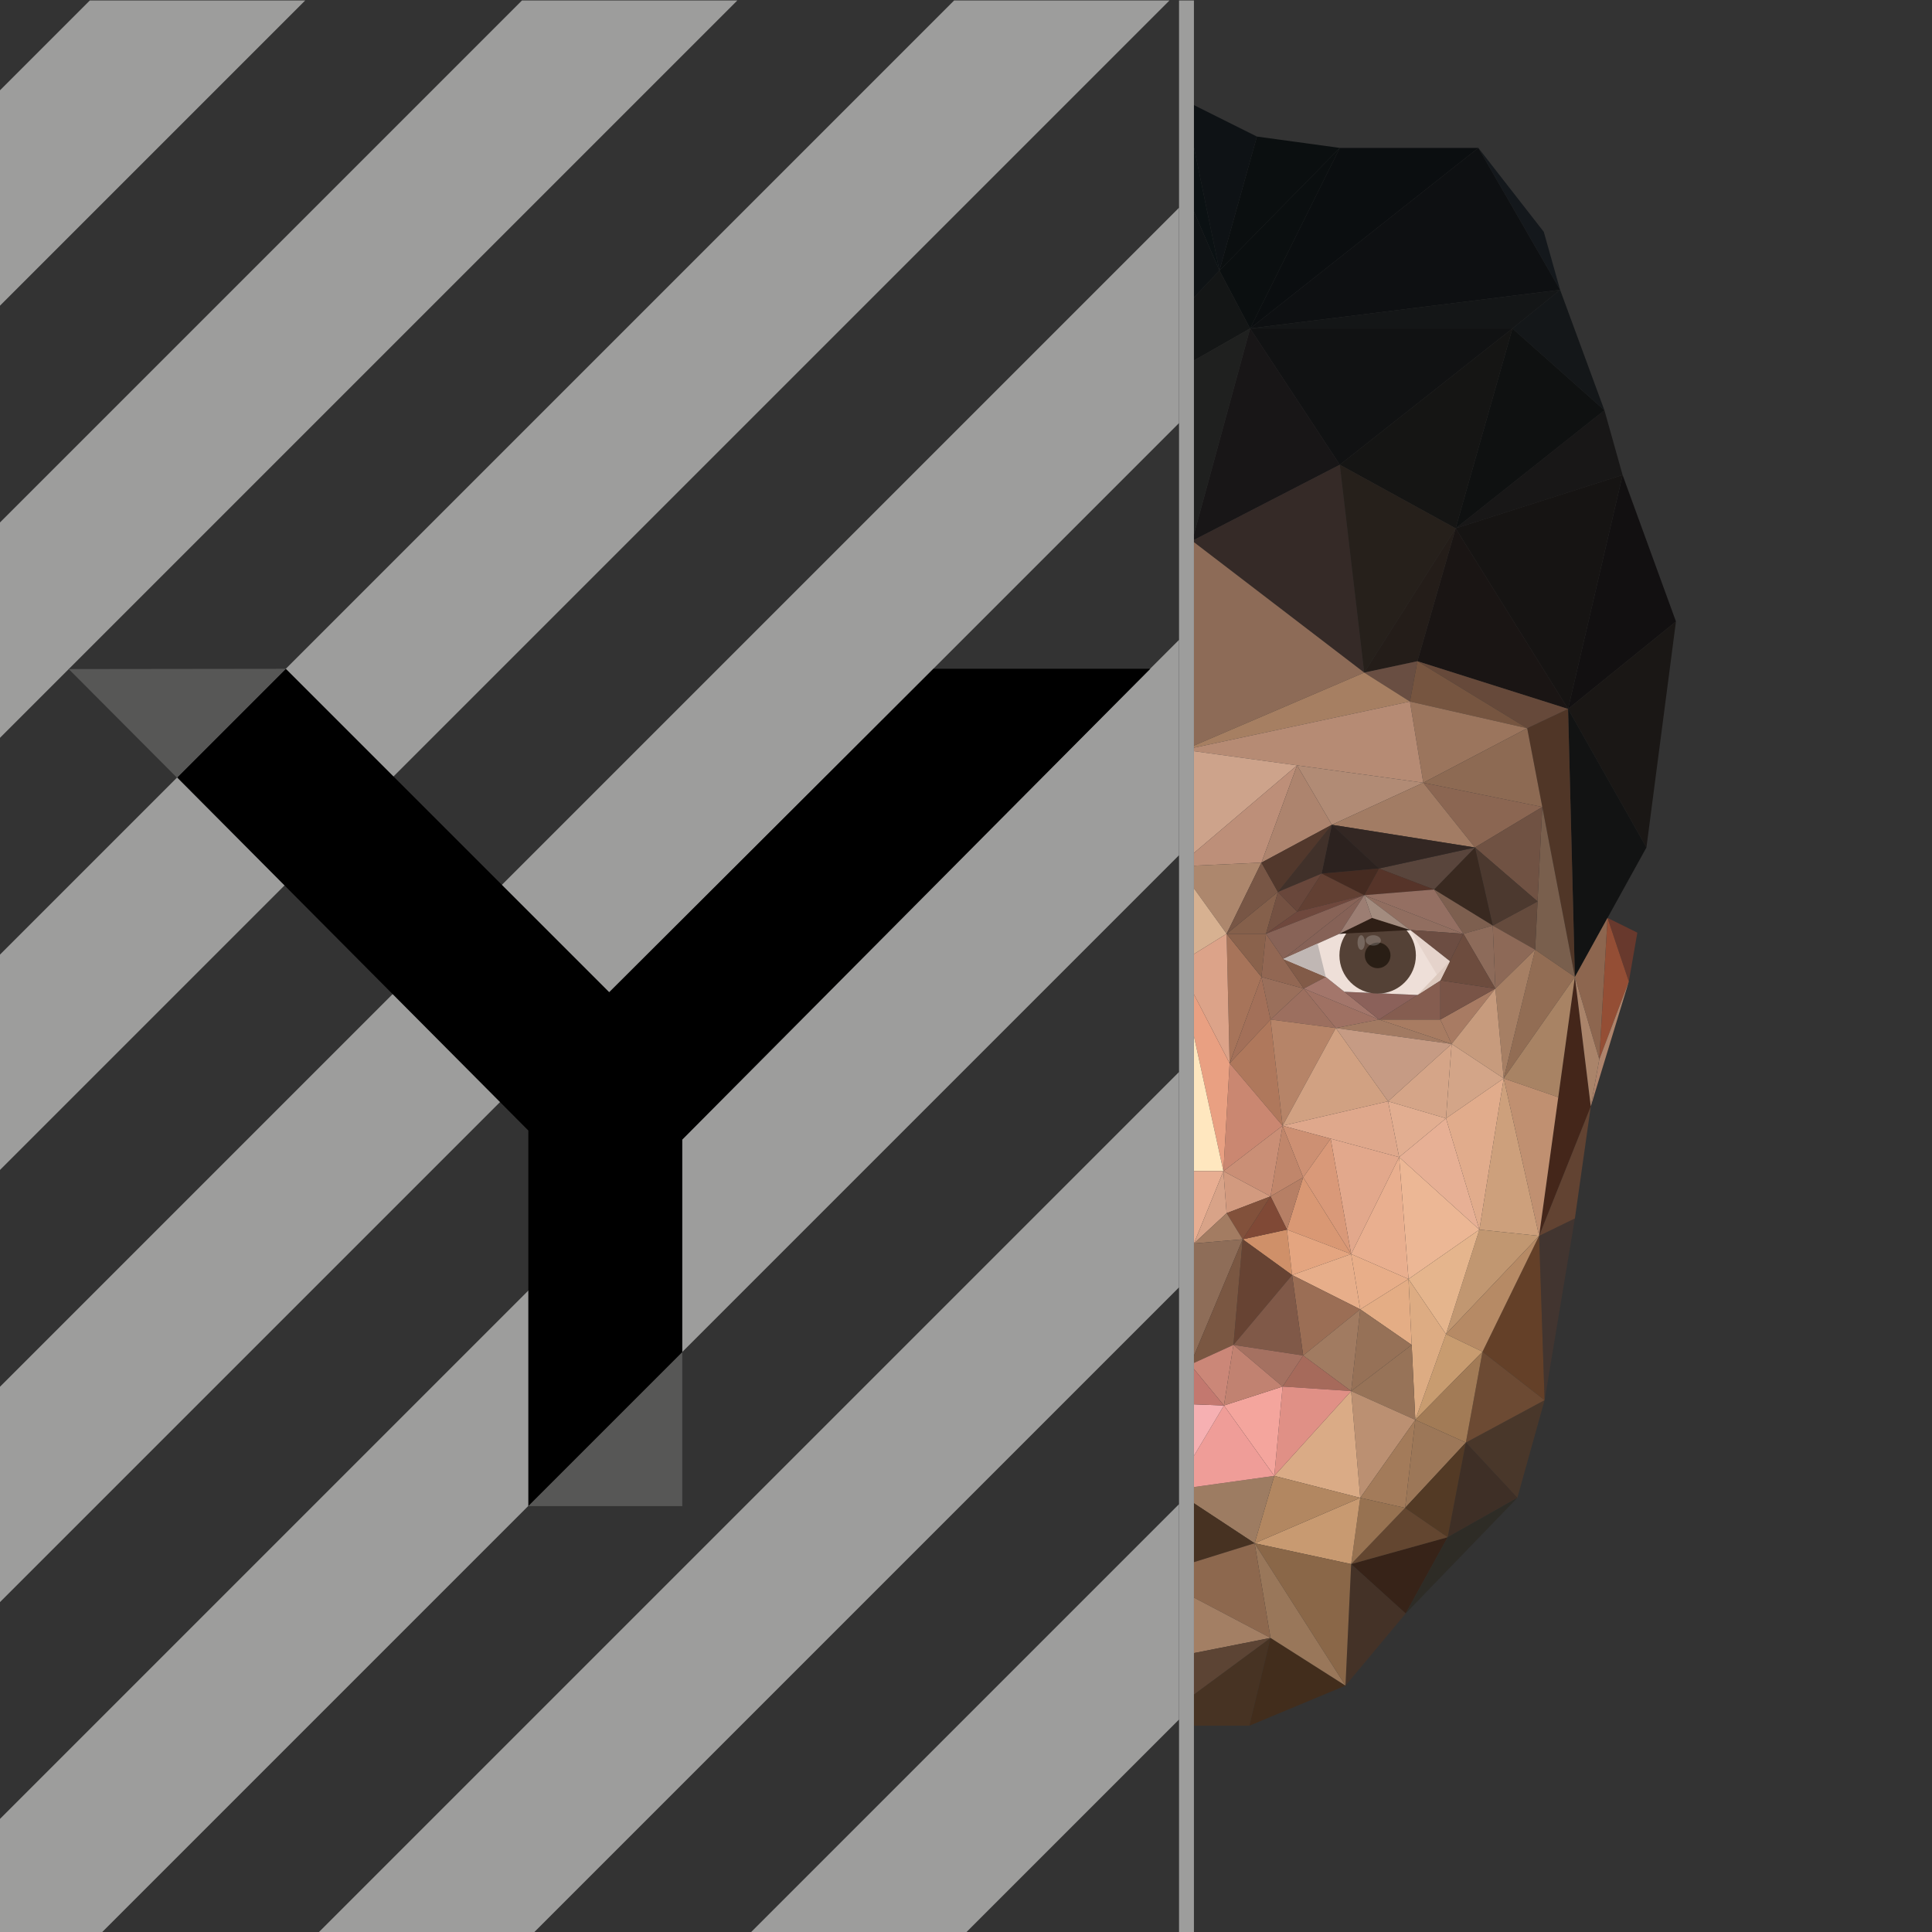<?xml version="1.0" encoding="utf-8"?>
<!-- Generator: Adobe Illustrator 16.0.0, SVG Export Plug-In . SVG Version: 6.00 Build 0)  -->
<!DOCTYPE svg PUBLIC "-//W3C//DTD SVG 1.1//EN" "http://www.w3.org/Graphics/SVG/1.1/DTD/svg11.dtd">
<svg version="1.1" id="Layer_1" xmlns="http://www.w3.org/2000/svg" xmlns:xlink="http://www.w3.org/1999/xlink" x="0px" y="0px"
	 width="800px" height="800px" viewBox="0 0 800 800" enable-background="new 0 0 800 800" xml:space="preserve">
<rect x="0" y="0" width="800" height="800" fill="#333333" stroke="none"/>
<g>
	<polygon fill="#0B0F10" points="520.454,56.543 554.782,61.246 504.937,112.033 	"/>
	<polygon fill="#0B0E10" points="554.782,61.246 612.154,61.246 517.632,136.016 	"/>
	<polygon fill="#14181C" points="612.154,61.246 639.25,96 646.013,120.027 	"/>
	<polygon fill="#141719" points="646.013,120.027 626.263,136.016 664.353,169.875 	"/>
	<polygon fill="#0E1012" points="612.154,61.246 517.632,136.016 646.013,120.027 	"/>
	<polygon fill="#0E1215" points="520.458,56.547 504.938,112.034 494.378,60.958 494.378,43.512 	"/>
	<polygon fill="#0B0F10" points="504.937,112.033 517.632,136.016 554.782,61.246 	"/>
	<polygon fill="#181717" points="664.353,169.875 671.878,196.68 602.748,218.781 	"/>
	<polygon fill="#0F1111" points="602.748,218.781 626.263,136.016 664.353,169.875 	"/>
	<polygon fill="#141617" points="646.013,120.027 517.632,136.016 626.263,136.016 	"/>
	<polygon fill="#111213" points="517.632,136.016 554.782,192.448 626.263,136.016 	"/>
	<polygon fill="#151514" points="626.263,136.016 554.782,192.448 602.748,218.781 	"/>
	<polygon fill="#121011" points="671.878,196.68 693.979,257.342 649.305,293.552 	"/>
	<polygon fill="#0B1113" points="504.938,112.034 494.378,87.586 494.378,60.958 	"/>
	<polygon fill="#181617" points="554.778,192.447 494.378,223.58 494.378,221.305 517.635,136.014 	"/>
	<polygon fill="#141616" points="517.635,136.014 494.378,149.271 494.378,123.178 504.938,112.034 	"/>
	<polygon fill="#1F201F" points="517.635,136.014 494.378,221.305 494.378,149.271 	"/>
	<polygon fill="#352A27" points="564.896,278.508 494.378,224.502 494.378,223.58 554.778,192.447 	"/>
	<polygon fill="#161413" points="671.878,196.68 602.748,218.781 649.305,293.552 	"/>
	<polygon fill="#1A1715" points="693.979,257.342 681.752,350.924 649.305,293.552 	"/>
	<polygon fill="#121313" points="681.752,350.924 652.126,404.533 649.305,293.552 	"/>
	<polygon fill="#1A1514" points="649.305,293.552 586.916,273.801 602.748,218.781 	"/>
	<polygon fill="#26201B" points="602.748,218.781 554.782,192.448 564.894,278.504 	"/>
	<polygon fill="#241D19" points="564.894,278.504 586.916,273.801 602.748,218.781 	"/>
	<polygon fill="#44261A" points="652.126,404.533 637.312,511.752 658.71,458.141 	"/>
	<polygon fill="#68392D" points="665.64,380.08 677.99,386.193 674.463,406.414 	"/>
	<polygon fill="#944E35" points="674.463,406.414 662.236,438.627 665.64,380.08 	"/>
	<polygon fill="#AF846C" points="662.236,438.627 658.71,458.141 674.463,406.414 	"/>
	<polygon fill="#8D664F" points="665.64,380.08 652.126,404.533 662.236,438.627 	"/>
	<polygon fill="#AA846A" points="652.126,404.533 662.236,438.627 658.71,458.141 	"/>
	<polygon fill="#423530" points="637.312,511.752 639.585,579.781 652.126,504.541 	"/>
	<polygon fill="#624332" points="652.126,504.541 658.71,458.141 637.312,511.752 	"/>
	<polygon fill="#49372A" points="639.585,579.781 628.299,620.225 606.98,597.338 	"/>
	<polygon fill="#3E2F26" points="628.299,620.225 599.457,636.527 606.98,597.338 	"/>
	<polygon fill="#644028" points="639.585,579.781 637.312,511.752 613.878,559.717 	"/>
	<polygon fill="#0F1315" points="504.938,112.034 494.378,123.178 494.378,87.586 	"/>
	<polygon fill="#8D6B57" points="564.896,278.508 494.378,308.754 494.378,224.502 	"/>
	<polygon fill="#503627" points="649.305,293.552 652.126,404.533 632.376,301.546 	"/>
	<polygon fill="#66493A" points="649.305,293.552 586.916,273.801 632.376,301.546 	"/>
	<polygon fill="#694E42" points="586.916,273.801 564.894,278.504 583.821,290.496 	"/>
	<polygon fill="#765540" points="632.376,301.546 586.916,273.801 583.821,290.496 	"/>
	<polygon fill="#A67F62" points="583.823,290.492 494.378,309.618 494.378,308.754 564.896,278.508 	"/>
	<polygon fill="#9B755D" points="632.376,301.546 589.347,324.119 583.821,290.496 	"/>
	<polygon fill="#B68B74" points="589.343,324.123 537.087,316.923 494.378,311.042 494.378,309.618 583.823,290.492 	"/>
	<polygon fill="#8D6A53" points="632.376,301.546 589.347,324.119 638.629,334.158 	"/>
	<polygon fill="#795F4D" points="652.126,404.533 635.667,393.246 638.629,334.158 	"/>
	<polygon fill="#8B6652" points="638.629,334.158 589.347,324.119 610.744,350.924 	"/>
	<polygon fill="#705243" points="638.629,334.158 610.744,350.924 636.668,373.265 	"/>
	<polygon fill="#CDA38B" points="537.087,316.923 494.378,353.203 494.378,311.042 	"/>
	<polygon fill="#B18B75" points="589.347,324.119 551.491,341.519 537.09,316.92 	"/>
	<polygon fill="#BD8F79" points="537.087,316.923 522.338,357.193 494.378,358.466 494.378,353.203 	"/>
	<polygon fill="#AD876D" points="522.338,357.193 507.914,386.658 494.378,367.836 494.378,358.466 	"/>
	<polygon fill="#AD846E" points="537.09,316.92 551.491,341.519 522.335,357.194 	"/>
	<polygon fill="#A27C64" points="610.744,350.924 551.491,341.519 589.347,324.119 	"/>
	<polygon fill="#654B3D" points="636.668,373.265 635.667,393.246 618.11,383.255 	"/>
	<polygon fill="#926D54" points="652.126,404.533 635.667,393.246 622.655,446.541 	"/>
	<polygon fill="#A88364" points="652.126,404.533 622.655,446.541 645.244,454.338 	"/>
	<polygon fill="#C09071" points="645.244,454.338 637.312,511.752 622.655,446.541 	"/>
	<polygon fill="#A7745A" points="507.914,386.663 522.335,404.533 509.169,440.271 	"/>
	<polygon fill="#D7B191" points="507.914,386.658 494.378,395.06 494.378,367.836 	"/>
	<polygon fill="#DCA389" points="509.163,440.268 494.378,411.736 494.378,395.06 507.914,386.658 	"/>
	<polygon fill="#85604B" points="507.914,386.663 529.154,369.345 524.216,386.663 	"/>
	<polygon fill="#4C392F" points="618.11,383.255 610.744,350.924 636.668,373.265 	"/>
	<polygon fill="#8D6957" points="618.11,383.255 619.208,409.354 635.667,393.246 	"/>
	<polygon fill="#A67F64" points="619.208,409.354 622.655,446.541 635.667,393.246 	"/>
	<polygon fill="#A87B63" points="619.208,409.354 596.399,422.168 601.103,432.277 	"/>
	<polygon fill="#A87C62" points="596.399,422.168 571.007,422.168 601.103,432.277 	"/>
	<polygon fill="#392920" points="610.744,350.924 593.814,368.324 618.11,383.255 	"/>
	<polygon fill="#59453C" points="610.744,350.924 571.007,359.624 593.814,368.324 	"/>
	<polygon fill="#785645" points="529.154,369.345 507.914,386.663 522.335,357.194 	"/>
	<polygon fill="#332723" points="571.007,359.624 551.491,341.519 610.744,350.924 	"/>
	<polygon fill="#2C221F" points="571.007,359.624 547.259,361.74 551.491,341.519 	"/>
	<polygon fill="#41312A" points="551.491,341.519 547.259,361.74 529.154,369.345 	"/>
	<polygon fill="#52382C" points="551.491,341.519 522.335,357.194 529.154,369.345 	"/>
	<polygon fill="#7D5F4F" points="618.11,383.255 593.814,368.324 605.962,386.663 	"/>
	<polygon fill="#563429" points="593.814,368.324 571.007,359.624 564.894,370.674 	"/>
	<polygon fill="#8D6B5A" points="605.962,386.663 619.208,409.354 618.11,383.255 	"/>
	<polygon fill="#9F7163" points="571.007,422.168 539.853,409.354 553.137,425.695 	"/>
	<polygon fill="#462B21" points="564.894,370.674 571.007,359.624 547.259,361.74 	"/>
	<polygon fill="#745142" points="529.154,369.345 537.09,377.493 524.216,386.663 	"/>
	<polygon fill="#69473B" points="547.259,361.74 537.09,377.493 529.154,369.345 	"/>
	<polygon fill="#624033" points="547.259,361.74 564.894,370.674 537.09,377.493 	"/>
	<polygon fill="#8A624C" points="507.914,386.663 524.216,386.663 522.335,404.533 	"/>
	<polygon fill="#9A6F5B" points="522.335,404.533 539.853,409.354 526.097,422.168 	"/>
	<polygon fill="#A37059" points="526.097,422.168 522.335,404.533 509.169,440.271 	"/>
	<polygon fill="#C79B7D" points="601.103,432.277 619.208,409.354 622.655,446.541 	"/>
	<polygon fill="#A27A62" points="601.103,432.277 571.007,422.168 553.137,425.695 	"/>
	<polygon fill="#9C6F5F" points="539.853,409.354 553.137,425.695 526.097,422.168 	"/>
	<polygon fill="#AF785C" points="526.097,422.168 509.169,440.271 531.093,466.135 	"/>
	<polygon fill="#D3A588" points="601.103,432.277 622.655,446.541 598.752,463.08 	"/>
	<polygon fill="#C69B84" points="601.103,432.277 553.137,425.695 574.769,456.025 	"/>
	<polygon fill="#B68468" points="553.137,425.695 526.097,422.168 531.093,466.135 	"/>
	<polygon fill="#D1A182" points="553.137,425.695 574.769,456.025 531.093,466.135 	"/>
	<polygon fill="#CDA07C" points="622.655,446.541 637.312,511.752 612.584,509.164 	"/>
	<polygon fill="#C19771" points="637.312,511.752 612.584,509.164 598.752,552.43 	"/>
	<polygon fill="#B68A65" points="637.312,511.752 598.752,552.43 613.878,559.717 	"/>
	<polygon fill="#6C4A33" points="639.585,579.781 613.878,559.717 606.98,597.338 	"/>
	<polygon fill="#C89C70" points="613.878,559.717 598.752,552.43 586.055,587.932 	"/>
	<polygon fill="#372318" points="599.457,636.527 582.058,668.111 559.485,647.656 	"/>
	<polygon fill="#A27B56" points="586.055,587.932 606.98,597.338 613.878,559.717 	"/>
	<polygon fill="#9C7758" points="586.055,587.932 581.823,624.379 606.98,597.338 	"/>
	<polygon fill="#533A25" points="606.98,597.338 599.457,636.527 581.823,624.379 	"/>
	<polygon fill="#634630" points="599.457,636.527 581.823,624.379 559.485,647.656 	"/>
	<polygon fill="#E1AC8C" points="622.655,446.541 598.752,463.08 612.584,509.164 	"/>
	<polygon fill="#D5A588" points="601.103,432.277 574.769,456.025 598.752,463.08 	"/>
	<polygon fill="#DFA88C" points="574.769,456.025 531.093,466.135 579.354,479.146 	"/>
	<polygon fill="#CD9073" points="531.093,466.135 539.617,487.533 550.991,471.5 	"/>
	<polygon fill="#E2AE91" points="598.752,463.08 574.769,456.025 579.354,479.146 	"/>
	<polygon fill="#E7B095" points="598.752,463.08 579.354,479.146 612.584,509.164 	"/>
	<polygon fill="#ECB795" points="612.584,509.164 579.354,479.146 583.233,529.621 	"/>
	<polygon fill="#E2A88C" points="579.354,479.146 550.991,471.5 559.485,519.275 	"/>
	<polygon fill="#D99979" points="550.991,471.5 539.617,487.533 559.485,519.275 	"/>
	<polygon fill="#946F62" points="593.814,368.324 564.894,370.674 605.962,386.663 	"/>
	<polygon fill="#6F483D" points="564.894,370.674 524.216,386.663 537.09,377.493 	"/>
	<polygon fill="#926753" points="524.216,386.663 522.335,404.533 539.853,409.354 	"/>
	<polygon fill="#795447" points="619.208,409.354 596.399,422.168 596.399,405.943 	"/>
	<polygon fill="#6D4C3E" points="596.399,405.943 619.208,409.354 605.962,386.663 	"/>
	<polygon fill="#916E60" points="605.962,386.663 564.894,370.674 583.939,385.096 	"/>
	<polygon fill="#886357" points="564.894,370.674 524.216,386.663 531.398,397.086 	"/>
	<polygon fill="#825B48" points="531.398,397.086 539.853,409.354 548.982,404.533 	"/>
	<polygon fill="#866257" points="564.894,370.674 531.398,397.086 554.624,386.663 	"/>
	<polygon fill="#A3766B" points="571.007,422.168 548.982,404.533 539.853,409.354 	"/>
	<polygon fill="#855D50" points="596.399,405.943 571.007,422.168 596.399,422.168 	"/>
	<polygon fill="#8B615A" points="556.645,410.668 586.924,411.998 571.007,422.168 	"/>
	<polygon fill="#6C4D42" points="600.336,398.008 583.939,385.096 605.962,386.663 	"/>
	<polygon fill="#E5B58D" points="612.584,509.164 583.233,529.621 598.752,552.43 	"/>
	<polygon fill="#E9AF8F" points="579.354,479.146 559.485,519.275 583.233,529.621 	"/>
	<polygon fill="#D99874" points="539.617,487.533 532.916,509.164 559.485,519.275 	"/>
	<polygon fill="#CF9069" points="532.916,509.164 514.576,513.162 535.032,527.977 	"/>
	<polygon fill="#DDAC83" points="586.055,587.932 598.752,552.43 583.233,529.621 	"/>
	<polygon fill="#E8AE89" points="583.233,529.621 559.485,519.275 563.248,542.162 	"/>
	<polygon fill="#E4A580" points="559.485,519.275 532.916,509.164 535.032,527.977 	"/>
	<polygon fill="#E7AE8A" points="559.485,519.275 535.032,527.977 563.248,542.162 	"/>
	<polygon fill="#E4AD85" points="583.233,529.621 563.248,542.162 584.553,556.9 	"/>
	<polygon fill="#C0866B" points="531.093,466.135 526.097,495.389 539.617,487.533 	"/>
	<polygon fill="#CA8771" points="509.169,440.271 506.582,484.947 531.093,466.135 	"/>
	<polygon fill="#CA8F76" points="526.097,495.389 506.582,484.947 531.093,466.135 	"/>
	<polygon fill="#E9A082" points="509.163,440.268 506.584,484.949 494.378,429.053 494.378,411.736 	"/>
	<polygon fill="#B67F65" points="539.617,487.533 526.097,495.389 532.916,509.164 	"/>
	<polygon fill="#804936" points="526.097,495.389 514.576,513.162 532.916,509.164 	"/>
	<polygon fill="#D29A7F" points="526.097,495.389 506.582,484.947 507.914,502.346 	"/>
	<polygon fill="#82513B" points="526.097,495.389 507.914,502.346 514.576,513.162 	"/>
	<polygon fill="#FFE7BF" points="506.584,484.949 494.378,484.949 494.378,429.053 	"/>
	<polygon fill="#9B6E55" points="535.032,527.977 539.617,561.285 563.248,542.162 	"/>
	<polygon fill="#967157" points="584.553,556.9 563.248,542.162 559.485,576.018 	"/>
	<polygon fill="#977358" points="584.553,556.9 559.485,576.018 586.055,587.932 	"/>
	<polygon fill="#A17B61" points="559.485,576.018 539.617,561.285 563.248,542.162 	"/>
	<polygon fill="#BB9072" points="559.485,576.018 586.055,587.932 563.248,620.225 	"/>
	<polygon fill="#A37B5A" points="586.055,587.932 563.248,620.225 581.823,624.379 	"/>
	<polygon fill="#977251" points="581.823,624.379 559.485,647.656 563.248,620.225 	"/>
	<polygon fill="#DAAB86" points="559.485,576.018 527.664,611.131 563.248,620.225 	"/>
	<polygon fill="#C89A71" points="563.248,620.225 559.485,647.656 519.513,639.031 	"/>
	<polygon fill="#2E2C26" points="582.058,668.111 628.299,620.225 599.457,636.527 	"/>
	<polygon fill="#443227" points="582.058,668.111 557.134,697.973 559.485,647.656 	"/>
	<polygon fill="#8A6748" points="557.134,697.973 559.485,647.656 519.513,639.031 	"/>
	<polygon fill="#B28761" points="563.248,620.225 527.664,611.131 519.513,639.031 	"/>
	<polygon fill="#9D7C62" points="527.658,611.129 519.514,639.029 494.378,622.471 494.378,615.762 	"/>
	<polygon fill="#473222" points="519.514,639.029 494.378,646.859 494.378,622.471 	"/>
	<polygon fill="#422D1C" points="557.134,697.973 517.317,714.588 526.096,678.221 	"/>
	<polygon fill="#99775A" points="519.513,639.031 526.096,678.221 557.134,697.973 	"/>
	<polygon fill="#473323" points="526.095,678.227 517.32,714.588 494.378,714.588 494.378,701.658 	"/>
	<polygon fill="#8D684E" points="526.095,678.227 494.378,661.527 494.378,646.859 519.514,639.029 	"/>
	<polygon fill="#A37F64" points="526.095,678.227 494.378,684.504 494.378,661.527 	"/>
	<polygon fill="#5C4434" points="526.095,678.227 494.378,701.658 494.378,684.504 	"/>
	<polygon fill="#E8AE92" points="506.584,484.949 494.39,514.891 494.378,514.879 494.378,484.949 	"/>
	<polygon fill="#D8A388" points="507.914,502.346 506.582,484.947 494.393,514.887 	"/>
	<polygon fill="#A37C62" points="507.914,502.346 514.576,513.162 494.393,514.887 	"/>
	<polygon fill="#704C36" points="494.39,514.891 494.378,515.277 494.378,514.926 	"/>
	<polygon fill="#8E6D58" points="514.577,513.164 494.378,561.416 494.378,515.277 494.39,514.891 	"/>
	<polygon fill="#674333" points="535.032,527.977 514.576,513.162 510.733,556.9 	"/>
	<polygon fill="#805948" points="535.032,527.977 539.617,561.285 510.733,556.9 	"/>
	<polygon fill="#7A5742" points="514.577,513.164 510.738,556.9 494.378,564.357 494.378,561.416 	"/>
	<polygon fill="#A66A5B" points="559.485,576.018 531.093,574.139 539.617,561.285 	"/>
	<polygon fill="#E09086" points="559.485,576.018 531.093,574.139 527.664,611.131 	"/>
	<polygon fill="#F4A59D" points="531.093,574.139 506.816,581.977 527.664,611.131 	"/>
	<polygon fill="#A57161" points="539.617,561.285 510.733,556.9 531.093,574.139 	"/>
	<polygon fill="#CB8778" points="510.738,556.9 506.817,581.979 494.378,566.891 494.378,564.357 	"/>
	<polygon fill="#C18271" points="531.093,574.139 506.816,581.977 510.733,556.9 	"/>
	<polygon fill="#EF9D98" points="527.658,611.129 494.378,615.762 494.378,602.832 506.817,581.979 	"/>
	<polygon fill="#F6B0B2" points="506.817,581.979 494.378,602.832 494.378,581.5 	"/>
	<polygon fill="#C3786F" points="506.817,581.979 494.378,581.5 494.378,566.891 	"/>
	<polygon fill="#EEDFD8" points="531.398,397.086 554.624,386.663 583.939,385.096 600.336,398.008 596.399,405.943 
		586.924,411.998 556.645,410.668 548.982,404.533 	"/>
	<circle fill="#544136" cx="570.456" cy="395.598" r="15.832"/>
	<circle fill="#291E15" cx="570.457" cy="395.598" r="5.309"/>
	<ellipse opacity="0.2" fill="#FFFFFF" cx="563.638" cy="390.288" rx="1.51" ry="3.037"/>
	<ellipse opacity="0.2" fill="#FFFFFF" cx="568.642" cy="389.402" rx="3.143" ry="2.149"/>
	<polygon fill="#2F1F16" points="583.939,385.096 554.624,386.663 568.106,380.08 	"/>
	<polygon fill="#A38C7F" points="568.106,380.08 564.894,370.674 583.939,385.096 	"/>
	<polygon fill="#9C7E73" points="568.106,380.08 564.894,370.674 554.624,386.663 	"/>
	<polygon fill="#C0B7B4" points="531.398,397.086 548.982,404.533 545.6,390.714 	"/>
	<polygon fill="#DCC9BE" points="600.336,398.008 596.399,405.943 586.924,411.998 	"/>
	<polygon opacity="0.5" fill="#DCC9BE" points="583.939,385.096 596.399,405.943 600.336,398.008 	"/>
</g>
<g>
	
		<rect x="1336.714" y="-58.044" transform="matrix(0.707 0.707 -0.707 0.707 754.064 -812.338)" width="41.885" height="1124.308"/>
	
		<rect x="1479.326" y="-81.799" transform="matrix(0.707 0.707 -0.707 0.707 779.058 -920.146)" width="41.887" height="1124.307"/>
	
		<rect x="1621.939" y="-105.557" transform="matrix(0.707 0.707 -0.707 0.707 804.003 -1027.931)" width="41.886" height="1124.309"/>
	
		<rect x="1764.554" y="-129.313" transform="matrix(0.707 0.707 -0.707 0.707 828.973 -1135.728)" width="41.885" height="1124.309"/>
	
		<rect x="1907.165" y="-153.068" transform="matrix(0.707 0.707 -0.707 0.707 854.024 -1243.578)" width="41.886" height="1124.306"/>
	
		<rect x="2049.779" y="-176.825" transform="matrix(0.707 0.707 -0.707 0.707 878.969 -1351.361)" width="41.885" height="1124.308"/>
	
		<rect x="2192.391" y="-200.581" transform="matrix(0.707 0.707 -0.707 0.707 903.941 -1459.161)" width="41.886" height="1124.308"/>
	
		<rect x="2335.005" y="-224.336" transform="matrix(0.707 0.707 -0.707 0.707 928.945 -1566.986)" width="41.886" height="1124.307"/>
	
		<rect x="2477.618" y="-248.094" transform="matrix(0.707 0.707 -0.707 0.707 953.787 -1674.687)" width="41.884" height="1124.309"/>
</g>
<polygon fill="none" points="2125.292,589.991 2109.813,587.766 2121.809,666.484 2105.964,678.033 2133.898,686.899 
	1757.396,686.899 1757.396,140.312 2120.802,140.312 2102.74,228.767 2148.277,266.446 2115.096,316.691 2143.305,381.975 
	2143.305,416.559 2138.469,490.104 2130.675,499.06 2148.914,515.767 2134.979,551.77 2134.979,572.313 "/>
<polygon fill="#FFFFFF" points="2081.891,314.571 2052.278,314.571 1969.447,397.393 1886.626,314.571 1857.015,314.571 
	1827.596,314.781 1947.643,434.501 1947.512,436.379 1947.445,438.135 1947.445,478.635 1947.445,538.223 1989.331,538.466 
	1989.331,476.516 1989.331,445.236 1989.331,437.515 2111.437,314.636 "/>
<polygon fill="#E0E0E0" points="2052.278,314.571 2111.437,314.636 1947.445,478.635 1947.643,434.501 1939.966,426.845 "/>
<g>
	<defs>
		<rect id="SVGID_1_" y="0.192" width="488.218" height="799.808"/>
	</defs>
	<clipPath id="SVGID_2_">
		<use xlink:href="#SVGID_1_"  overflow="visible"/>
	</clipPath>
	<g clip-path="url(#SVGID_2_)">
		
			<rect x="-528.686" y="-204.667" transform="matrix(0.707 0.707 -0.707 0.707 137.3 468.71)" fill="#9D9D9C" width="63.072" height="1209.525"/>
		
			<rect x="-349.707" y="-204.667" transform="matrix(0.707 0.707 -0.707 0.707 189.719 342.152)" fill="#9D9D9C" width="63.072" height="1209.526"/>
		
			<rect x="-170.728" y="-204.667" transform="matrix(0.707 0.707 -0.707 0.707 242.138 215.601)" fill="#9D9D9C" width="63.072" height="1209.526"/>
		
			<rect x="8.251" y="-204.667" transform="matrix(0.707 0.707 -0.707 0.707 294.557 89.046)" fill="#9D9D9C" width="63.072" height="1209.525"/>
		
			<rect x="187.229" y="-204.666" transform="matrix(0.707 0.707 -0.707 0.707 346.981 -37.506)" fill="#9D9D9C" width="63.071" height="1209.524"/>
		
			<rect x="366.209" y="-204.667" transform="matrix(0.707 0.707 -0.707 0.707 399.401 -164.063)" fill="#9D9D9C" width="63.071" height="1209.526"/>
		
			<rect x="545.188" y="-204.666" transform="matrix(0.707 0.707 -0.707 0.707 451.814 -290.617)" fill="#9D9D9C" width="63.072" height="1209.524"/>
		
			<rect x="724.168" y="-204.667" transform="matrix(0.707 0.707 -0.707 0.707 504.242 -417.175)" fill="#9D9D9C" width="63.071" height="1209.525"/>
		
			<rect x="903.146" y="-204.667" transform="matrix(0.707 0.707 -0.707 0.707 556.662 -543.731)" fill="#9D9D9C" width="63.071" height="1209.525"/>
	</g>
</g>
<rect x="488.218" y="0.192" fill="#9D9D9C" width="6.16" height="799.808"/>
<polygon points="386.527,276.934 252.254,410.838 118.351,276.934 110.487,284.797 73.348,321.937 218.771,468.125 218.771,472.84 
	218.771,534.475 218.771,623.668 282.514,559.925 282.514,531.249 282.514,483.647 282.514,471.896 476.31,276.934 "/>
<polygon fill="#575756" points="282.514,559.925 282.514,623.668 218.771,623.668 "/>
<polygon fill="#575756" points="73.271,322.014 118.351,276.934 28.457,277.045 "/>
</svg>
